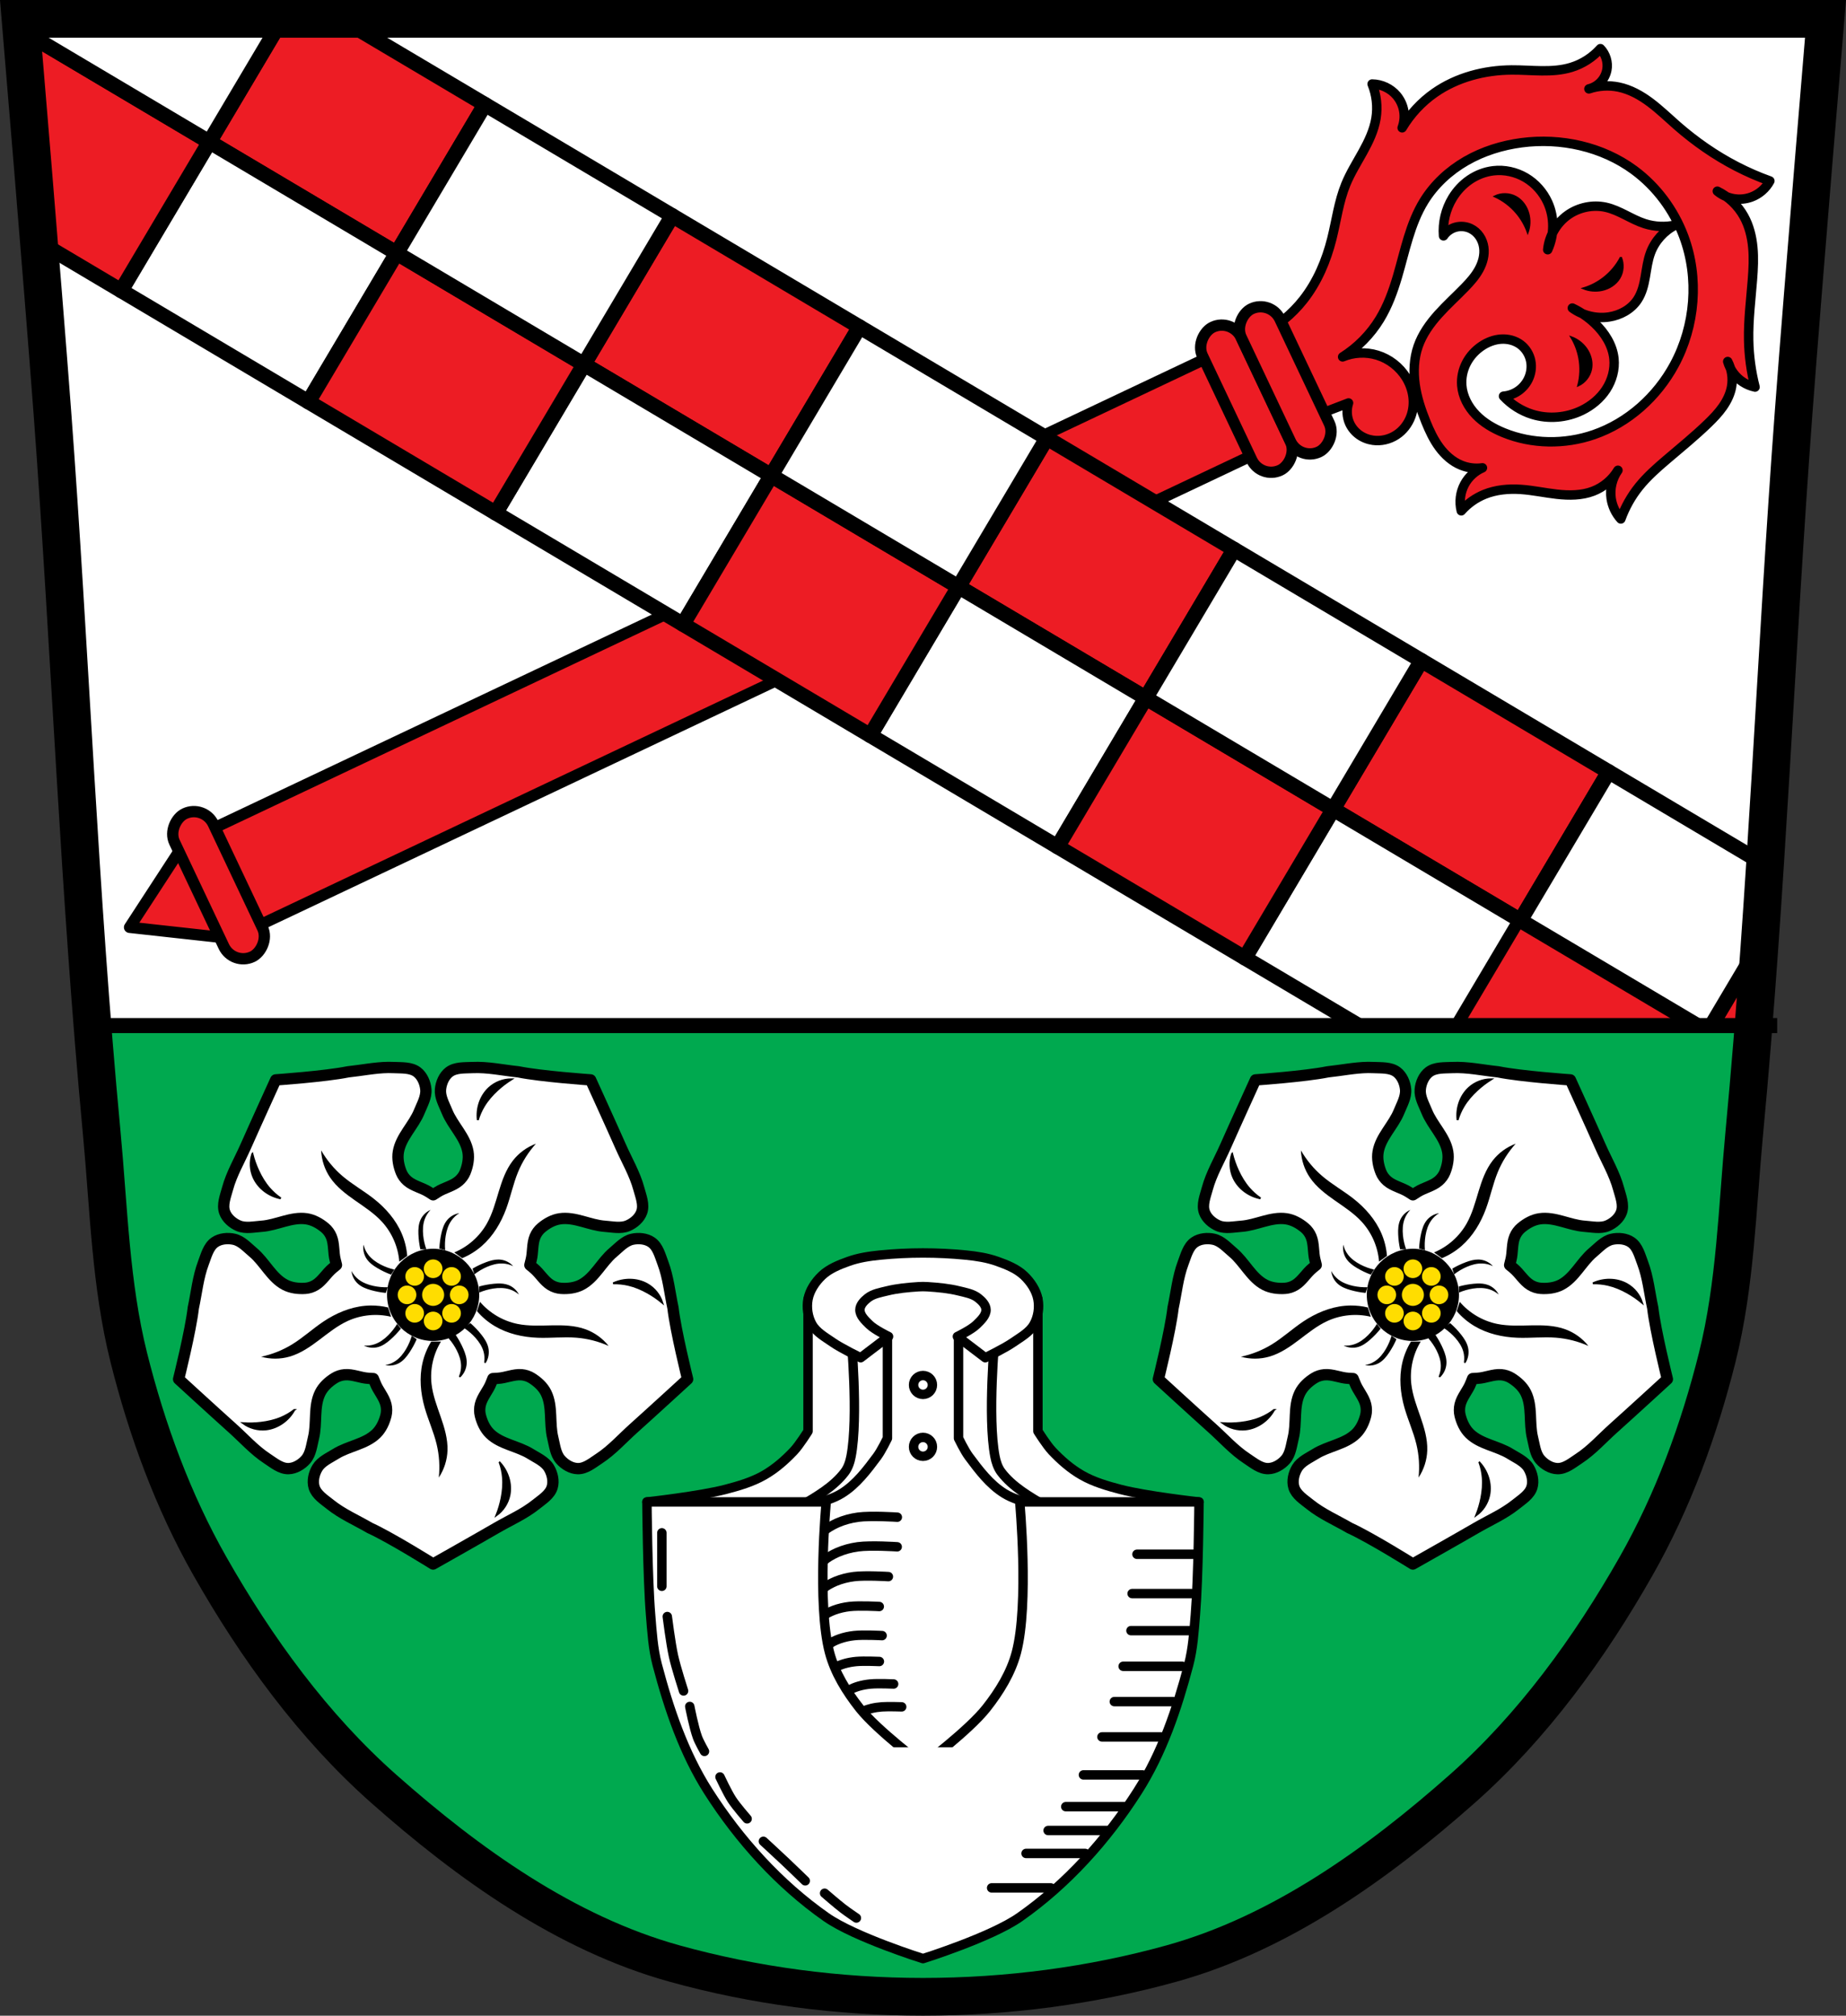 <?xml version="1.0" encoding="UTF-8" standalone="no"?>
<svg
   xmlns:dc="http://purl.org/dc/elements/1.1/"
   xmlns:cc="http://creativecommons.org/ns#"
   xmlns:rdf="http://www.w3.org/1999/02/22-rdf-syntax-ns#"
   xmlns:svg="http://www.w3.org/2000/svg"
   xmlns="http://www.w3.org/2000/svg"
   xmlns:xlink="http://www.w3.org/1999/xlink"
   xmlns:sodipodi="http://sodipodi.sourceforge.net/DTD/sodipodi-0.dtd"
   xmlns:inkscape="http://www.inkscape.org/namespaces/inkscape"
   viewBox="0 0 979.323 1069.255"
   version="1.1"
   id="svg1447"
   sodipodi:docname="Wappen_von_Hollstadt.svg"
   inkscape:version="0.92.5 (2060ec1f9f, 2020-04-08)"
   width="979.323"
   height="1069.255">
  <rect x="0" y="0" width="979.323" height="1069.255" fill="#333333" stroke="none"/>
  <defs
     id="defs1451">
    <inkscape:path-effect
       effect="spiro"
       id="path-effect10198"
       is_visible="true" />
    <inkscape:path-effect
       effect="spiro"
       id="path-effect10182"
       is_visible="true" />
    <inkscape:path-effect
       effect="spiro"
       id="path-effect10178"
       is_visible="true" />
    <inkscape:path-effect
       effect="spiro"
       id="path-effect10174"
       is_visible="true" />
    <inkscape:path-effect
       effect="spiro"
       id="path-effect9911"
       is_visible="true" />
    <inkscape:path-effect
       effect="spiro"
       id="path-effect9836"
       is_visible="true" />
    <inkscape:path-effect
       effect="spiro"
       id="path-effect6054"
       is_visible="true" />
    <inkscape:path-effect
       effect="spiro"
       id="path-effect6054-7"
       is_visible="true" />
    <inkscape:path-effect
       effect="spiro"
       id="path-effect9836-3"
       is_visible="true" />
    <inkscape:path-effect
       effect="spiro"
       id="path-effect9911-4"
       is_visible="true" />
    <inkscape:path-effect
       effect="spiro"
       id="path-effect10198-0"
       is_visible="true" />
    <inkscape:path-effect
       effect="spiro"
       id="path-effect10198-9"
       is_visible="true" />
    <inkscape:path-effect
       effect="spiro"
       id="path-effect10198-9-3"
       is_visible="true" />
    <inkscape:path-effect
       effect="spiro"
       id="path-effect10174-3"
       is_visible="true" />
  </defs>
  <sodipodi:namedview
     pagecolor="#ffffff"
     bordercolor="#666666"
     borderopacity="1"
     objecttolerance="10"
     gridtolerance="10"
     guidetolerance="10"
     inkscape:pageopacity="0"
     inkscape:pageshadow="2"
     inkscape:window-width="1920"
     inkscape:window-height="1046"
     id="namedview1449"
     showgrid="false"
     inkscape:zoom="0.74163825"
     inkscape:cx="489.66137"
     inkscape:cy="534.62729"
     inkscape:window-x="-11"
     inkscape:window-y="-11"
     inkscape:window-maximized="1"
     inkscape:current-layer="svg1447"
     inkscape:snap-global="false"
     inkscape:snap-midpoints="true"
     inkscape:snap-smooth-nodes="true"
     fit-margin-top="0"
     fit-margin-left="0"
     fit-margin-right="0"
     fit-margin-bottom="0"
     showguides="false" />
  <path
     style="fill:#ffffff"
     d="M 829.279 10.826 C 819.3 10.824 809.305 10.832 799.494 10.852 L 799.484 10.867 C 773.314 10.92 748.464 11.064 728.686 11.344 C 649.576 12.466 571.987 11.13 493.637 11.344 C 490.984 11.351 488.331 11.38 485.678 11.387 C 407.328 11.601 329.739 12.509 250.629 11.387 C 171.519 10.265 11.098 11.387 11.098 11.387 C 11.098 11.387 16.094 59.567 17.883 83.707 C 18.958 98.211 19.797 112.729 20.549 127.252 C 23.235 160.333 25.912 193.714 27.77 218.57 C 37.288 345.924 41.942 473.664 53.947 600.805 C 57.713 640.683 58.597 681.263 68.322 720.105 C 77.946 758.543 91.83 796.435 111.381 830.84 C 136.06 874.268 166.204 915.797 203.516 948.84 C 235.235 976.93 270.237 1003.542 308.365 1022.42 C 339.841 1035.517 373.111 1044.618 406.576 1051.076 C 433.91 1056.354 461.926 1058.33 489.766 1058.424 C 517.428 1058.518 545.317 1056.905 572.477 1051.684 C 606.25 1045.19 639.692 1035.595 671.398 1022.199 C 709.355 1003.335 744.21 976.821 775.807 948.84 C 813.118 915.797 843.263 874.268 867.941 830.84 C 887.493 796.435 901.376 758.543 911 720.105 C 920.725 681.263 921.609 640.683 925.375 600.805 C 937.38 473.664 942.035 345.924 951.553 218.57 C 953.409 193.737 956.083 160.394 958.768 127.342 C 959.521 112.769 960.363 98.201 961.441 83.648 C 963.231 59.508 968.225 11.33 968.225 11.33 C 968.225 11.33 899.134 10.842 829.279 10.826 z "
     id="path1135" />
  <path
     style="fill:#ed1c24;fill-opacity:1;stroke:#000000;stroke-width:5;stroke-linecap:round;stroke-linejoin:round;stroke-miterlimit:4;stroke-dasharray:none;stroke-opacity:1"
     d="m 3887.837,240.955 c -0.22,-9.83 -2.639,-19.605 -7.028,-28.404 -5.362,-10.748 -13.556,-19.904 -22.84,-27.526 -7.671,-6.297 -16.177,-11.674 -22.874,-18.998 -4.343,-4.749 -7.821,-10.208 -11.575,-15.435 -3.754,-5.227 -7.88,-10.319 -13.169,-13.986 -5.1,-3.536 -11.191,-5.627 -17.388,-5.968 2.153,-4.465 6.332,-7.903 11.127,-9.155 2.93,-0.765 6.064,-0.737 8.98,0.082 2.916,0.819 5.607,2.425 7.711,4.604 -4.725,-7.033 -7.941,-15.075 -9.37,-23.426 -2.435,-14.226 0.371,-29.06 6.451,-42.15 4.472,-9.628 10.765,-18.71 12.307,-29.213 0.902,-6.143 0.076,-12.53 -2.36,-18.241 3.88,-1.342 8.398,-0.665 11.713,1.757 1.964,1.435 3.504,3.443 4.381,5.711 0.876,2.269 1.087,4.79 0.598,7.173 0.618,-5.282 2.661,-10.39 5.856,-14.641 3.774,-5.021 9.032,-8.751 14.587,-11.682 5.555,-2.93 11.46,-5.13 17.219,-7.636 11.711,-5.096 22.874,-11.492 33.028,-19.24 5.114,-3.902 9.968,-8.143 14.521,-12.686 2.65,3.582 3.926,8.155 3.514,12.591 -0.295,3.176 -1.437,6.269 -3.276,8.875 -1.839,2.606 -4.372,4.718 -7.266,6.059 5.146,-4.119 11.577,-6.608 18.155,-7.028 5.706,-0.364 11.434,0.796 16.811,2.742 5.377,1.946 10.438,4.665 15.4,7.507 9.293,5.322 18.346,11.125 28.111,15.52 7.674,3.454 15.75,6.014 24.012,7.613 -1.422,1.866 -3.189,3.468 -5.185,4.702 -3.917,2.422 -8.72,3.37 -13.263,2.618 4.555,-0.175 9.156,1.184 12.884,3.807 3.212,2.259 5.739,5.391 7.688,8.8 1.949,3.408 3.349,7.101 4.61,10.82 3.132,9.233 5.461,18.715 8.001,28.128 1.776,6.581 3.671,13.173 6.64,19.309 2.88,5.951 6.757,11.419 11.42,16.105 -3.885,1.181 -8.121,1.181 -12.006,0 -5.037,-1.531 -9.434,-5.07 -12.006,-9.663 3.268,4.866 4.842,10.847 4.392,16.691 -0.496,6.445 -3.345,12.485 -6.742,17.984 -3.397,5.5 -7.386,10.63 -10.535,16.276 -3.169,5.683 -5.478,11.952 -5.856,18.448 -0.296,5.092 0.614,10.251 2.635,14.934 -4.758,-0.936 -9.131,-3.709 -12.006,-7.613 -2.592,-3.521 -3.957,-7.929 -3.807,-12.299 -1.145,3.69 -3.292,7.063 -6.149,9.663 -3.744,3.406 -8.599,5.419 -13.567,6.382 -4.969,0.962 -10.076,0.929 -15.13,0.646 -6.871,-0.385 -13.76,-1.236 -20.329,-3.288 -6.569,-2.052 -12.834,-5.353 -17.738,-10.182 -4.772,-4.698 -8.106,-10.673 -10.703,-16.847 -2.597,-6.173 -4.515,-12.608 -6.867,-18.878 -1.427,-3.804 -3.035,-7.586 -5.423,-10.872 -2.388,-3.287 -5.633,-6.074 -9.511,-7.283 -2.019,-0.629 -4.181,-0.818 -6.269,-0.483 -2.088,0.335 -4.097,1.198 -5.737,2.533 -2.095,1.705 -3.551,4.175 -4.03,6.832 -0.478,2.658 0.026,5.481 1.394,7.809 -6.536,-2.474 -12.257,-7.051 -16.105,-12.884 -2.475,-3.751 -4.186,-8.018 -4.88,-12.458 -0.694,-4.44 -0.359,-9.051 1.073,-13.311 1.901,-5.651 5.743,-10.611 10.678,-13.955 4.936,-3.345 10.93,-5.071 16.891,-4.975 8.613,0.139 17.089,4.171 22.632,10.765 -6.219,-3.738 -10.715,-10.227 -12.031,-17.363 -1.291,-7.002 0.503,-14.532 4.875,-20.153 4.593,-5.906 11.586,-9.465 16.691,-14.934 3.738,-4.004 6.393,-9.009 7.614,-14.348 0.155,6.716 2.932,13.337 7.613,18.155 3.032,3.121 6.762,5.453 10.318,7.961 3.556,2.508 7.047,5.301 9.301,9.023 3.141,5.185 3.515,11.768 1.757,17.569 -1.981,6.538 -6.603,12.234 -12.591,15.52 3.775,-3.085 8.043,-5.566 12.591,-7.321 6.706,-2.586 14.3,-3.547 21.083,-1.171 5.432,1.902 10.042,5.88 13.053,10.785 3.011,4.905 4.463,10.692 4.516,16.448 0.084,8.984 -3.287,17.986 -9.37,24.597 -4.117,4.474 -9.425,7.843 -15.227,9.663 0.965,-2.557 1.262,-5.363 0.854,-8.066 -0.408,-2.703 -1.52,-5.296 -3.196,-7.454 -2.104,-2.709 -5.114,-4.721 -8.445,-5.544 -3.33,-0.823 -6.961,-0.435 -10.003,1.151 -3.269,1.704 -5.766,4.726 -7.124,8.154 -1.358,3.427 -1.623,7.234 -1.075,10.88 0.607,4.037 2.206,7.933 4.688,11.175 2.481,3.242 5.847,5.816 9.661,7.273 5.503,2.103 11.744,1.813 17.322,-0.083 5.578,-1.896 10.542,-5.31 14.889,-9.287 12.011,-10.992 19.587,-26.569 21.376,-42.752 2.12,-19.176 -3.807,-38.915 -15.227,-54.465 -13.897,-18.924 -36.048,-31.701 -59.444,-33.675 -14.797,-1.248 -29.969,1.747 -43.045,8.785 -18.476,9.944 -32.224,27.758 -38.653,47.73 -3.184,9.892 -4.673,20.379 -3.84,30.737 0.834,10.358 4.032,20.581 9.697,29.292 7.741,11.905 19.562,20.418 30.161,29.868 6.104,5.443 11.909,11.319 16.398,18.155 5.181,7.89 8.516,16.985 9.663,26.354 0.293,-6.243 2.824,-12.359 7.028,-16.984 4.442,-4.887 10.713,-8.06 17.277,-8.785 3.538,-0.391 7.163,-0.088 10.556,0.989 3.393,1.076 6.549,2.933 9.063,5.454 3.045,3.052 5.117,7.09 5.689,11.363 0.572,4.274 -0.384,8.758 -2.761,12.355 -1.469,2.224 -3.467,4.104 -5.802,5.392 -2.334,1.288 -5.003,1.976 -7.668,1.929 -3.673,-0.065 -7.302,-1.559 -9.956,-4.1 l -2.05,26.647 z"
     id="path10172"
     inkscape:connector-curvature="0"
     inkscape:path-effect="#path-effect10174-3"
     inkscape:original-d="m 3887.8369,240.95514 c 0,0 -2.6315,-19.69751 -7.0278,-28.40402 -5.374,-10.64277 -14.4117,-19.09308 -22.8404,-27.52554 -7.007,-7.01014 -15.844,-12.01129 -22.8742,-18.99817 -9.0892,-9.03317 -14.1761,-22.1742 -24.7445,-29.4212 -5.054,-3.4656 -17.3884,-5.96824 -17.3884,-5.96824 0,0 6.427,-8.1663 11.1273,-9.15541 5.6548,-1.18999 16.691,4.6852 16.691,4.6852 0,0 -8.411,-15.0707 -9.3704,-23.42599 -1.6214,-14.120753 2.587,-28.47151 6.4507,-42.149846 2.8723,-10.168695 10.8845,-18.742768 12.307,-29.213135 0.8255,-6.075324 -2.3595,-18.241457 -2.3595,-18.241457 0,0 8.632,-0.711671 11.713,1.75695 3.5931,2.878913 4.9781,12.884298 4.9781,12.884298 0,0 2.4592,-10.630256 5.8565,-14.641248 8.0171,-9.4654328 21.1455,-12.9761351 31.8061,-19.3179716 10.9502,-6.5140614 22.6791,-11.8083354 33.0283,-19.2401384 5.2208,-3.749019 14.5211,-12.686256 14.5211,-12.686256 0,0 4.2565,8.297688 3.5139,12.591473 -1.0384,6.004155 -10.5417,14.934073 -10.5417,14.934073 0,0 11.6689,-6.828999 18.1552,-7.027799 11.262,-0.345173 21.8604,5.796433 32.2107,10.248873 9.8324,4.2296811 18.2766,11.2949977 28.1112,15.5197223 7.7149,3.3141527 24.0117,7.6134487 24.0117,7.6134487 0,0 -3.1,3.654314 -5.1846,4.702149 -4.0264,2.023941 -13.2634,2.618475 -13.2634,2.618475 0,0 9.3167,1.099837 12.8843,3.806724 6.1489,4.665389 9.1616,12.56703 12.2986,19.619272 3.9618,8.906597 5.0815,18.827634 8.0011,28.128144 2.0386,6.493991 3.5334,13.253495 6.6402,19.309498 3.004,5.855552 11.4202,16.105371 11.4202,16.105371 0,0 -8.2315,1.33028 -12.0059,0 -4.8451,-1.70764 -12.0058,-9.66322 -12.0058,-9.66322 0,0 4.9946,10.96953 4.3924,16.69102 -1.3388,12.71978 -12.4469,22.41746 -17.2767,34.26052 -2.4363,5.97406 -5.4287,12.01042 -5.8565,18.44797 -0.3352,5.04381 2.6354,14.93407 2.6354,14.93407 0,0 -9.127,-3.84934 -12.0058,-7.61345 -2.607,-3.40877 -3.8067,-12.29864 -3.8067,-12.29864 0,0 -3.0466,7.43827 -6.1493,9.66322 -8.0032,5.73919 -18.8609,7.51965 -28.6969,7.0278 -13.4432,-0.67223 -28.0095,-4.52488 -38.0672,-13.46995 -9.9161,-8.81907 -10.3781,-24.57174 -17.5695,-35.72464 -4.2465,-6.5857 -7.5912,-15.41916 -14.9341,-18.15515 -3.8043,-1.41751 -9.1222,-0.80804 -12.0058,2.04977 -3.5222,3.49064 -2.6354,14.64125 -2.6354,14.64125 0,0 -12.6812,-6.92271 -16.1054,-12.8843 -4.3245,-7.52918 -7.2774,-17.80966 -3.8067,-25.768591 4.456,-10.218358 16.4565,-18.052169 27.5695,-18.930364 8.328,-0.658115 22.6322,10.765163 22.6322,10.765163 0,0 -10.7407,-10.440911 -12.0312,-17.36298 -1.2667,-6.794174 1.3266,-14.221539 4.8747,-20.152511 3.8327,-6.406703 12.088,-9.056359 16.691,-14.934073 3.3383,-4.262803 7.6135,-14.348422 7.6135,-14.348422 0,0 3.7622,12.841737 7.6134,18.155147 5.0762,7.003622 15.6367,9.305448 19.6193,16.983847 2.7099,5.224739 3.4455,11.931182 1.757,17.569497 -1.9111,6.381714 -12.5915,15.519722 -12.5915,15.519722 0,0 7.9407,-5.92739 12.5915,-7.320624 6.7426,-2.019879 14.8117,-4.366316 21.0834,-1.1713 9.6257,4.903674 16.4427,16.488823 17.5695,27.232719 0.9151,8.72604 -3.8218,17.80066 -9.3704,24.5973 -3.8016,4.65672 -15.2269,9.66322 -15.2269,9.66322 0,0 1.1984,-11.6683 -2.3426,-15.51972 -4.2783,-4.65337 -12.7984,-7.22783 -18.448,-4.39238 -6.1742,3.09872 -9.0751,12.18123 -8.1991,19.03363 0.9879,7.72745 6.9374,16.04677 14.3484,18.44797 10.6376,3.44661 23.6233,-2.20854 32.2108,-9.3704 12.2361,-10.20469 19.8566,-26.89218 21.3762,-42.75244 1.7979,-18.765366 -3.6095,-39.61931 -15.2269,-54.465444 -14.0343,-17.934706 -36.9507,-30.112959 -59.4435,-33.674869 -14.4639,-2.290472 -30.528,1.184091 -43.0452,8.784749 -17.4994,10.625896 -32.7649,28.12258 -38.6529,47.730466 -5.7822,19.255283 -2.7753,41.871708 5.8565,60.029118 6.0748,12.77869 20.3883,19.63609 30.1609,29.86814 5.6324,5.89721 12.1844,11.17338 16.3982,18.15515 4.8348,8.01073 9.6632,26.35424 9.6632,26.35424 0,0 2.8678,-12.48577 7.0278,-16.98384 4.3866,-4.74313 10.835,-8.29055 17.2767,-8.78475 6.8631,-0.52653 15.2475,1.12548 19.6193,6.44215 5.0597,6.15318 6.572,16.63471 2.9282,23.71882 -2.3374,4.54432 -8.367,7.0468 -13.4699,7.32062 -3.5839,0.19231 -9.9561,-4.09955 -9.9561,-4.09955 l -2.0497,26.64707 z"
     sodipodi:nodetypes="caaaacacaaacacaaacacaaacacaaaacacaaacacaaaaaacaaacaaacaaacaaaacaaaaaaaaaaaaacaaaaaccc"
     transform="rotate(64.674,2328.414,-2333.146)" />
  <path
     style="opacity:1;fill:#ed1c24;fill-opacity:1;fill-rule:evenodd;stroke:#000000;stroke-width:6;stroke-linecap:round;stroke-linejoin:round;stroke-miterlimit:4;stroke-dasharray:none;stroke-dashoffset:0;stroke-opacity:1;paint-order:normal"
     d="m 660.486,180.386 -555.084,262.696 -2.048,-4.327 -34.617,53.153 63.052,6.931 -2.048,-4.327 555.084,-262.696 z"
     id="rect10122"
     inkscape:connector-curvature="0" />
  <rect
     style="opacity:1;fill:#ed1c24;fill-opacity:1;fill-rule:evenodd;stroke:#000000;stroke-width:6;stroke-linecap:round;stroke-linejoin:round;stroke-miterlimit:4;stroke-dasharray:none;stroke-dashoffset:0;stroke-opacity:1;paint-order:normal"
     id="rect10126"
     width="83.941"
     height="22.75"
     x="432.063"
     y="84.69"
     ry="11.375"
     rx="11.375"
     transform="rotate(64.674)" />
  <rect
     style="opacity:1;fill:#ed1c24;fill-opacity:1;fill-rule:evenodd;stroke:#000000;stroke-width:6;stroke-linecap:round;stroke-linejoin:round;stroke-miterlimit:4;stroke-dasharray:none;stroke-dashoffset:0;stroke-opacity:1;paint-order:normal"
     id="rect10126-6"
     width="83.941"
     height="22.75"
     x="432.063"
     y="-518.614"
     ry="11.375"
     rx="11.375"
     transform="rotate(64.674)" />
  <rect
     style="opacity:1;fill:#ed1c24;fill-opacity:1;fill-rule:evenodd;stroke:#000000;stroke-width:6;stroke-linecap:round;stroke-linejoin:round;stroke-miterlimit:4;stroke-dasharray:none;stroke-dashoffset:0;stroke-opacity:1;paint-order:normal"
     id="rect10126-3"
     width="83.941"
     height="22.75"
     x="432.063"
     y="-541.364"
     ry="11.375"
     rx="11.375"
     transform="rotate(64.674)" />
  <path
     style="fill:#000000;fill-opacity:1;stroke:#000000;stroke-width:1px;stroke-linecap:butt;stroke-linejoin:miter;stroke-opacity:1"
     d="m 859.899,136.433 c -2.249,4.355 -5.477,8.202 -9.375,11.174 -3.152,2.403 -6.737,4.234 -10.531,5.379 3.12,1.27 6.626,1.572 9.917,0.856 3.768,-0.82 7.297,-3.055 9.27,-6.369 1.959,-3.29 2.234,-7.525 0.719,-11.041 z m -50.045,-25.831 c -1.257,-2.618 -3.246,-4.881 -5.799,-6.24 -3.38,-1.799 -7.623,-1.872 -11.063,-0.19 4.458,2.038 8.455,5.078 11.61,8.83 2.551,3.034 4.551,6.529 5.877,10.263 1.119,-3.177 1.254,-6.694 0.381,-9.947 -0.25,-0.931 -0.587,-1.843 -1.006,-2.715 z m 33.117,76.784 c -0.409,-0.877 -0.9,-1.716 -1.462,-2.5 -1.962,-2.738 -4.765,-4.862 -7.931,-6.011 2.048,3.393 3.479,7.155 4.208,11.051 0.901,4.818 0.719,9.835 -0.531,14.575 3.481,-1.594 6.114,-4.921 6.865,-8.675 0.568,-2.836 0.079,-5.809 -1.149,-8.441 z"
     id="path10196"
     inkscape:connector-curvature="0" />
  <path
     d="m 147.559,13.883 -36.469,61.41 99.34,59 46.844,-78.875 -70,-41.531 h -39.719 z"
     id="path1231"
     inkscape:connector-curvature="0"
     style="fill:#ed1c24;fill-opacity:1;stroke:#000000;stroke-width:8;stroke-linecap:round;stroke-linejoin:round;stroke-miterlimit:4;stroke-dasharray:none" />
  <path
     d="m 64.257,154.162 46.829,-78.865 99.355,58.995 -46.829,78.865 z"
     id="path1233"
     inkscape:connector-curvature="0"
     style="fill:#ffffff;stroke:#000000;stroke-width:8;stroke-linecap:round;stroke-linejoin:round;stroke-miterlimit:4;stroke-dasharray:none" />
  <path
     d="m 12.214,16.602 8.781,111.87 43.25,25.688 46.844,-78.875 -98.87,-58.688 z"
     id="path1235"
     inkscape:connector-curvature="0"
     style="fill:#ed1c24;fill-opacity:1;stroke:#000000;stroke-width:8;stroke-linecap:round;stroke-linejoin:round;stroke-miterlimit:4;stroke-dasharray:none" />
  <path
     d="m 140.094,10.883 c -62.721,0.052 -119.18,0.426 -125.44,0.469 l -2.938,4.938 99.37,59 38.25,-64.41 c -3.096,0 -6.164,-0.003 -9.25,0 z"
     id="path1237"
     inkscape:connector-curvature="0"
     style="fill:#ffffff;stroke:#000000;stroke-width:8;stroke-linecap:round;stroke-linejoin:round;stroke-miterlimit:4;stroke-dasharray:none" />
  <path
     style="fill:#ed1c24;fill-opacity:1;stroke:#000000;stroke-width:8;stroke-linecap:round;stroke-linejoin:round;stroke-miterlimit:4;stroke-dasharray:none"
     inkscape:connector-curvature="0"
     id="path1239"
     d="m 309.803,193.293 46.829,-78.865 99.363,59 -46.829,78.865 z" />
  <path
     style="fill:#ffffff;stroke:#000000;stroke-width:8;stroke-linecap:round;stroke-linejoin:round;stroke-miterlimit:4;stroke-dasharray:none"
     inkscape:connector-curvature="0"
     id="path1241"
     d="m 262.974,272.157 46.829,-78.865 99.363,59 -46.829,78.865 z" />
  <path
     style="fill:#ed1c24;fill-opacity:1;stroke:#000000;stroke-width:8;stroke-linecap:round;stroke-linejoin:round;stroke-miterlimit:4;stroke-dasharray:none"
     inkscape:connector-curvature="0"
     id="path1245"
     d="m 210.44,134.293 -46.829,78.865 99.355,58.995 46.829,-78.865 z" />
  <path
     style="fill:#ffffff;stroke:#000000;stroke-width:8;stroke-linecap:round;stroke-linejoin:round;stroke-miterlimit:4;stroke-dasharray:none"
     inkscape:connector-curvature="0"
     id="path1247"
     d="m 257.269,55.427 -46.829,78.865 99.355,58.995 46.829,-78.865 z" />
  <path
     style="fill:#ed1c24;fill-opacity:1;stroke:#000000;stroke-width:8;stroke-linecap:round;stroke-linejoin:round;stroke-miterlimit:4;stroke-dasharray:none"
     inkscape:connector-curvature="0"
     id="path1251"
     d="m 508.52,311.288 46.829,-78.865 99.363,59 -46.829,78.865 z" />
  <path
     style="fill:#ffffff;stroke:#000000;stroke-width:8;stroke-linecap:round;stroke-linejoin:round;stroke-miterlimit:4;stroke-dasharray:none"
     inkscape:connector-curvature="0"
     id="path1253"
     d="m 461.692,390.153 46.829,-78.865 99.363,59 -46.829,78.865 z" />
  <path
     style="fill:#ed1c24;fill-opacity:1;stroke:#000000;stroke-width:8;stroke-linecap:round;stroke-linejoin:round;stroke-miterlimit:4;stroke-dasharray:none"
     inkscape:connector-curvature="0"
     id="path1257"
     d="m 409.157,252.288 -46.829,78.865 99.355,58.995 46.829,-78.865 z" />
  <path
     style="fill:#ffffff;stroke:#000000;stroke-width:8;stroke-linecap:round;stroke-linejoin:round;stroke-miterlimit:4;stroke-dasharray:none"
     inkscape:connector-curvature="0"
     id="path1259"
     d="m 455.986,173.423 -46.829,78.865 99.355,58.995 46.829,-78.865 z" />
  <path
     style="fill:#ed1c24;fill-opacity:1;stroke:#000000;stroke-width:8;stroke-linecap:round;stroke-linejoin:round;stroke-miterlimit:4;stroke-dasharray:none"
     inkscape:connector-curvature="0"
     id="path1263"
     d="m 707.238,429.284 46.829,-78.865 99.355,58.995 -46.829,78.865 z" />
  <path
     style="fill:#ffffff;stroke:#000000;stroke-width:8;stroke-linecap:round;stroke-linejoin:round;stroke-miterlimit:4;stroke-dasharray:none"
     inkscape:connector-curvature="0"
     id="path1265"
     d="m 660.409,508.148 46.829,-78.865 99.355,58.995 -46.829,78.865 z" />
  <path
     style="fill:#ed1c24;fill-opacity:1;stroke:#000000;stroke-width:8;stroke-linecap:round;stroke-linejoin:round;stroke-miterlimit:4;stroke-dasharray:none"
     inkscape:connector-curvature="0"
     id="path1269"
     d="m 607.875,370.284 -46.829,78.865 99.355,58.995 46.829,-78.865 z" />
  <path
     style="fill:#ffffff;stroke:#000000;stroke-width:8;stroke-linecap:round;stroke-linejoin:round;stroke-miterlimit:4;stroke-dasharray:none"
     inkscape:connector-curvature="0"
     id="path1271"
     d="m 654.704,291.418 -46.829,78.865 99.355,58.995 46.829,-78.865 z" />
  <path
     style="fill:#ed1c24;fill-opacity:1;stroke:#000000;stroke-width:8;stroke-linecap:round;stroke-linejoin:round;stroke-miterlimit:4;stroke-dasharray:none"
     inkscape:connector-curvature="0"
     id="path1275"
     d="m 938.774,492.008 -32.813,55.25 26.875,15.938 4.125,-35.719 z" />
  <path
     style="fill:#ed1c24;fill-opacity:1;stroke:#000000;stroke-width:5;stroke-linecap:round;stroke-linejoin:round"
     inkscape:connector-curvature="0"
     id="path1277"
     d="m 806.592,488.279 -46.829,78.865 99.355,58.995 46.829,-78.865 z" />
  <path
     d="m 853.434,409.418 -46.844,78.875 99.37,58.969 30.813,-51.875 1.688,-35.469 -85.03,-50.5 z"
     id="path1281"
     inkscape:connector-curvature="0"
     style="fill:#ffffff;fill-opacity:1;stroke:#000000;stroke-width:8;stroke-linecap:round;stroke-linejoin:round;stroke-miterlimit:4;stroke-dasharray:none;stroke-opacity:1" />
  <path
     style="fill:#00a94f;fill-opacity:1"
     d="M 49.053 544.043 C 50.553 562.975 52.162 581.896 53.947 600.805 C 57.713 640.683 58.597 681.263 68.322 720.105 C 77.946 758.543 91.83 796.435 111.381 830.84 C 136.06 874.268 166.204 915.797 203.516 948.84 C 235.295 976.983 270.37 1003.643 308.582 1022.527 C 339.993 1035.578 373.173 1044.654 406.564 1051.098 C 433.898 1056.376 461.943 1058.346 489.783 1058.441 C 517.445 1058.535 545.303 1056.912 572.473 1051.691 C 606.212 1045.204 639.633 1035.619 671.312 1022.244 C 709.303 1003.377 744.186 976.843 775.807 948.84 C 813.118 915.797 843.263 874.268 867.941 830.84 C 887.493 796.435 901.376 758.543 911 720.105 C 920.725 681.263 921.609 640.683 925.375 600.805 C 927.16 581.896 928.769 562.975 930.27 544.043 L 49.053 544.043 z "
     id="path1285" />
  <path
     style="fill:#ffffff;stroke:#000000"
     inkscape:connector-curvature="0"
     id="path1287"
     d="m 451.884,681.408 -10.615,47.768 -9.436,41.28 c 0,0 -18.871,43.05 -18.871,46.588 0,3.538 0,57.793 0,60.742 0,2.949 14.15,58.38 15.923,62.51 1.769,4.128 103.2,2.949 103.2,2.949 l 39.512,-61.921 22.999,-35.973 5.308,-33.614 c 0,0 -13.564,-9.436 -17.1,-10.615 -3.538,-1.179 -33.02,-12.384 -33.02,-12.384 l -12.384,-17.1 -3.538,-51.31 4.718,-27.717 -23.589,-15.923 -38.922,-4.718 z" />
  <path
     style="fill:#ffffff;stroke:#000000;stroke-width:5;stroke-linejoin:round"
     inkscape:connector-curvature="0"
     id="path1289"
     d="m 550.624,689.158 v 70.06 c 0,0 4.571,7.307 7.506,10.425 4.673,4.963 9.924,9.551 15.846,12.927 6.303,3.594 13.412,5.673 20.433,7.506 13.62,3.556 41.7,6.672 41.7,6.672 l -25.02,27.522 c 0,0 -31.504,-16.1 -47.955,-22.518 -9.911,-3.868 -21.406,-3.974 -30.441,-9.591 -7.681,-4.775 -13.37,-12.339 -18.765,-19.599 -2.19,-2.948 -5.421,-9.591 -5.421,-9.591 v -53.38 l 20.85,-6.672 z" />
  <path
     d="m 428.674,689.158 v 70.06 c 0,0 -4.571,7.307 -7.506,10.425 -4.673,4.963 -9.924,9.551 -15.846,12.927 -6.303,3.594 -13.412,5.673 -20.433,7.506 -13.62,3.556 -41.7,6.672 -41.7,6.672 l 25.02,27.522 c 0,0 31.504,-16.1 47.955,-22.518 9.911,-3.868 21.406,-3.974 30.441,-9.591 7.681,-4.775 13.37,-12.339 18.765,-19.599 2.19,-2.948 5.421,-9.591 5.421,-9.591 v -53.38 l -20.85,-6.672 z"
     id="path1311"
     inkscape:connector-curvature="0"
     style="fill:#ffffff;stroke:#000000;stroke-width:5;stroke-linejoin:round" />
  <path
     style="fill:none;stroke:#000000;stroke-width:5;stroke-linecap:round"
     inkscape:connector-curvature="0"
     id="path1313"
     d="m 527.824,708.758 c 0,0 -4.02,42.918 0,63.801 0.566,2.94 1.528,5.953 3.336,8.34 5.926,7.823 14.912,12.922 23.352,17.931 6.797,4.03 21.684,9.591 21.684,9.591" />
  <path
     style="fill:none;stroke:#000000;stroke-width:5;stroke-linecap:round"
     inkscape:connector-curvature="0"
     id="path1315"
     d="m 451.484,708.758 c 0,0 4.02,42.918 0,63.801 -0.566,2.94 -1.528,5.953 -3.336,8.34 -5.926,7.823 -14.912,12.922 -23.352,17.931 -6.797,4.03 -21.684,9.591 -21.684,9.591" />
  <path
     style="fill:#ffffff;stroke:#000000;stroke-width:5;stroke-linejoin:round"
     d="m 466.824,665.788 c -5.645,0.56 -11.349,1.425 -16.688,3.344 -5.04,1.811 -10.296,3.882 -14.156,7.594 -3.467,3.333 -6.409,7.714 -7.313,12.438 -0.846,4.421 -0.114,9.405 2.063,13.344 2.361,4.272 7.06,6.805 11.06,9.594 4.622,3.217 14.813,8.125 14.813,8.125 l 14.781,-11.25 c 0,0 -7.344,-3.53 -10.188,-6.344 -2.204,-2.181 -5.03,-4.743 -5,-7.844 0.024,-2.502 2.192,-4.701 4.156,-6.25 2.849,-2.247 6.696,-2.881 10.219,-3.75 5.448,-1.344 11.09,-1.848 16.688,-2.219 1.59,-0.105 3.191,-0.105 4.781,0 5.599,0.371 11.24,0.872 16.688,2.219 3.513,0.869 7.344,1.513 10.188,3.75 1.971,1.551 4.159,3.742 4.188,6.25 0.035,3.1 -2.796,5.663 -5,7.844 -2.844,2.814 -10.188,6.344 -10.188,6.344 l 14.781,11.25 c 0,0 10.166,-4.914 14.781,-8.125 4.01,-2.792 8.726,-5.316 11.09,-9.594 2.18,-3.938 2.908,-8.923 2.063,-13.344 -0.904,-4.724 -3.844,-9.106 -7.313,-12.438 -3.868,-3.716 -9.139,-5.781 -14.188,-7.594 -5.33,-1.914 -11.02,-2.784 -16.656,-3.344 -15.14,-1.505 -30.512,-1.502 -45.656,0 z"
     id="path1319"
     inkscape:connector-curvature="0" />
  <path
     style="fill:#ffffff;stroke:#000000;stroke-width:5;stroke-linejoin:round"
     d="m 343.204,796.728 c 0,0 0.292,39.963 1.938,59.844 0.736,8.894 1.254,17.903 3.531,26.531 6.167,23.365 14.12,46.854 27.12,67.22 16.397,25.666 37.579,49.18 62.53,66.66 15.25,10.683 51.34,22 51.34,22 0,0 36.07,-11.319 51.31,-22 24.942,-17.481 46.1,-40.99 62.5,-66.66 13.01,-20.364 20.958,-43.854 27.12,-67.22 2.277,-8.629 2.826,-17.637 3.563,-26.531 1.646,-19.881 1.938,-59.844 1.938,-59.844 h -95.12 c 0,0 5.02,54.13 -1.781,79.875 -2.855,10.801 -8.99,20.727 -15.906,29.5 -9.313,11.812 -33.625,30.09 -33.625,30.09 0,0 -24.331,-18.282 -33.656,-30.09 -6.925,-8.772 -13.08,-18.695 -15.938,-29.5 -6.811,-25.746 -1.75,-79.875 -1.75,-79.875 z"
     id="path1321"
     inkscape:connector-curvature="0" />
  <path
     style="fill:#ffffff;stroke:#000000;stroke-width:5;stroke-linecap:round"
     d="m 634.554,824.488 h -31.375"
     id="path1325"
     inkscape:connector-curvature="0" />
  <path
     style="fill:#ffffff;stroke:#000000;stroke-width:5;stroke-linecap:round"
     d="m 631.974,845.348 h -31.375"
     id="path1327"
     inkscape:connector-curvature="0" />
  <path
     style="fill:#ffffff;stroke:#000000;stroke-width:5;stroke-linecap:round"
     d="m 631.364,864.998 h -31.375"
     id="path1329"
     inkscape:connector-curvature="0" />
  <path
     style="fill:#ffffff;stroke:#000000;stroke-width:5;stroke-linecap:round"
     d="m 627.214,883.918 h -31.375"
     id="path1331"
     inkscape:connector-curvature="0" />
  <path
     style="fill:#ffffff;stroke:#000000;stroke-width:5;stroke-linecap:round"
     d="m 622.534,902.648 h -31.375"
     id="path1333"
     inkscape:connector-curvature="0" />
  <path
     style="fill:#ffffff;stroke:#000000;stroke-width:5;stroke-linecap:round"
     d="m 615.974,921.378 h -31.375"
     id="path1335"
     inkscape:connector-curvature="0" />
  <path
     style="fill:#ffffff;stroke:#000000;stroke-width:5;stroke-linecap:round"
     d="m 606.144,941.518 h -31.375"
     id="path1337"
     inkscape:connector-curvature="0" />
  <path
     style="fill:#ffffff;stroke:#000000;stroke-width:5;stroke-linecap:round"
     d="m 596.774,958.378 h -31.375"
     id="path1339"
     inkscape:connector-curvature="0" />
  <path
     style="fill:#ffffff;stroke:#000000;stroke-width:5;stroke-linecap:round"
     d="m 587.414,971.018 h -31.375"
     id="path1341"
     inkscape:connector-curvature="0" />
  <path
     style="fill:#ffffff;stroke:#000000;stroke-width:5;stroke-linecap:round"
     d="m 575.704,983.188 h -31.375"
     id="path1343"
     inkscape:connector-curvature="0" />
  <path
     style="fill:#ffffff;stroke:#000000;stroke-width:5;stroke-linecap:round"
     d="m 557.444,1001.458 h -31.375"
     id="path1345"
     inkscape:connector-curvature="0" />
  <path
     style="fill:#ffffff;stroke:#000000;stroke-width:5;stroke-linecap:round"
     d="m 437.414,812.078 c 0.468,-0.937 4.35,-3.146 6.79,-4.214 3.486,-1.526 7.233,-2.532 11,-3.044 6.883,-0.934 20.838,0 20.838,0"
     id="path1347"
     inkscape:connector-curvature="0" />
  <path
     style="fill:#ffffff;stroke:#000000;stroke-width:5;stroke-linecap:round"
     d="m 437.344,827.788 c 0.468,-0.937 4.35,-3.146 6.79,-4.214 3.486,-1.526 7.233,-2.532 11,-3.044 6.883,-0.934 20.838,0 20.838,0"
     id="path1349"
     inkscape:connector-curvature="0" />
  <path
     style="fill:#ffffff;stroke:#000000;stroke-width:5;stroke-linecap:round"
     d="m 437.344,842.308 c 0.412,-0.771 3.823,-2.588 5.967,-3.467 3.064,-1.256 6.356,-2.083 9.671,-2.504 6.05,-0.769 18.312,0 18.312,0"
     id="path1351"
     inkscape:connector-curvature="0" />
  <path
     style="fill:#ffffff;stroke:#000000;stroke-width:5;stroke-linecap:round"
     d="m 437.344,856.848 c 0.353,-0.599 3.278,-2.01 5.117,-2.696 2.627,-0.976 5.451,-1.62 8.293,-1.947 5.187,-0.598 15.704,0 15.704,0"
     id="path1353"
     inkscape:connector-curvature="0" />
  <path
     style="fill:#ffffff;stroke:#000000;stroke-width:5;stroke-linecap:round"
     d="m 440.464,871.828 c 0.333,-0.542 3.096,-1.82 4.834,-2.439 2.482,-0.883 5.149,-1.465 7.834,-1.761 4.9,-0.541 14.834,0 14.834,0"
     id="path1355"
     inkscape:connector-curvature="0" />
  <path
     style="fill:#ffffff;stroke:#000000;stroke-width:5;stroke-linecap:round"
     d="m 443.854,884.238 c 0.275,-0.37 2.552,-1.245 3.983,-1.667 2.045,-0.604 4.243,-1 6.456,-1.204 4.04,-0.37 12.225,0 12.225,0"
     id="path1357"
     inkscape:connector-curvature="0" />
  <path
     style="fill:#ffffff;stroke:#000000;stroke-width:5;stroke-linecap:round"
     d="m 451.414,896.178 c 0.275,-0.37 2.552,-1.245 3.983,-1.667 2.045,-0.604 4.243,-1 6.456,-1.204 4.04,-0.37 12.225,0 12.225,0"
     id="path1359"
     inkscape:connector-curvature="0" />
  <path
     style="fill:#ffffff;stroke:#000000;stroke-width:5;stroke-linecap:round"
     d="m 458.914,907.418 c 0.236,-0.256 2.189,-0.861 3.417,-1.153 1.754,-0.418 3.64,-0.693 5.538,-0.833 3.464,-0.256 10.486,0 10.486,0"
     id="path1361"
     inkscape:connector-curvature="0" />
  <path
     style="fill:#ffffff"
     inkscape:connector-curvature="0"
     id="path1369"
     d="m 453.964,926.898 h 68.61 v 22.09 h -68.61 z" />
  <path
     d="m 494.656,734.673 c 0,2.761 -2.239,5 -5,5 -2.761,0 -5,-2.239 -5,-5 0,-2.761 2.239,-5 5,-5 2.761,0 5,2.239 5,5 z"
     id="1"
     inkscape:connector-curvature="0"
     style="fill:#ffffff;stroke:#000000;stroke-width:4.998;stroke-linecap:round" />
  <use
     transform="translate(-1.5486593e-8,32.831)"
     xlink:href="#1"
     id="use1372"
     x="0"
     y="0"
     width="100%"
     height="100%" />
  <path
     style="fill:none;stroke:#000000;stroke-width:5;stroke-linecap:round"
     inkscape:connector-curvature="0"
     id="path1376"
     d="m 351.124,813.111 v 28.368" />
  <path
     style="fill:none;stroke:#000000;stroke-width:5;stroke-linecap:round"
     inkscape:connector-curvature="0"
     id="path1378"
     d="m 354.004,857.521 c 0,0 1.756,14.06 3.289,20.968 1.391,6.267 5.345,18.501 5.345,18.501" />
  <path
     style="fill:none;stroke:#000000;stroke-width:5;stroke-linecap:round"
     inkscape:connector-curvature="0"
     id="path1380"
     d="m 365.924,905.211 c 0,0 2.151,11.146 4.111,16.445 0.957,2.587 3.7,7.4 3.7,7.4" />
  <path
     style="fill:none;stroke:#000000;stroke-width:5;stroke-linecap:round"
     inkscape:connector-curvature="0"
     id="path1382"
     d="m 381.964,942.621 c 0,0 3.846,8.254 6.323,12.06 2.358,3.62 8.07,10.145 8.07,10.145" />
  <path
     style="fill:none;stroke:#000000;stroke-width:5;stroke-linecap:round"
     inkscape:connector-curvature="0"
     id="path1384"
     d="m 404.984,976.751 c 0,0 7.981,7.351 11.923,11.08 3.455,3.267 10.278,9.889 10.278,9.889" />
  <path
     style="fill:none;stroke:#000000;stroke-width:5;stroke-linecap:round"
     inkscape:connector-curvature="0"
     id="path1386"
     d="m 437.464,1004.291 c 0,0 6.471,5.616 9.867,8.223 2.262,1.736 6.989,4.934 6.989,4.934" />
  <path
     style="fill:none;stroke:#000000;stroke-width:8;stroke-miterlimit:4;stroke-dasharray:none"
     inkscape:connector-curvature="0"
     id="path1295"
     d="M 942.814,544.038 H 53.614" />
  <path
     d="m 725.728,566.244 c -7.126,0.101 -14.204,1.596 -21.309,2.323 -12.034,2.448 -38.37,4.28 -38.37,4.28 0,0 -10.901,23.907 -15.898,35.219 -3.291,7.469 -7.525,14.593 -9.661,22.471 -1.088,4.013 -2.926,8.485 -1.559,12.413 1.138,3.268 4.212,5.929 7.398,7.277 3.737,1.581 8.151,0.562 12.199,0.275 8.036,-0.569 15.845,-5.137 23.816,-3.975 3.609,0.526 7.02,2.455 9.812,4.8 1.452,1.219 2.63,2.837 3.363,4.586 1.64,3.909 1.028,8.465 2.109,12.565 0.222,0.84 0.422,1.712 0.642,2.568 -0.68,0.568 -1.344,1.131 -2.018,1.682 -3.281,2.684 -5.488,6.754 -9.111,8.957 -1.62,0.988 -3.49,1.607 -5.381,1.742 -3.638,0.259 -7.561,-0.203 -10.791,-1.896 -7.137,-3.737 -10.761,-12.035 -16.938,-17.212 -3.109,-2.607 -6.074,-5.996 -10.028,-6.907 -3.371,-0.779 -7.433,-0.419 -10.272,1.559 -3.411,2.377 -4.548,7.026 -6.022,10.914 -2.894,7.632 -3.662,15.929 -5.381,23.908 -1.392,12.201 -7.796,37.817 -7.796,37.817 0,0 19.341,17.737 28.557,25.987 6.086,5.438 11.573,11.675 18.404,16.142 3.481,2.276 7.154,5.405 11.312,5.32 3.459,-0.071 6.966,-2.187 9.232,-4.8 2.659,-3.065 3.057,-7.557 4.036,-11.495 1.943,-7.818 -0.026,-16.69 3.546,-23.908 1.616,-3.269 4.519,-5.899 7.612,-7.826 1.608,-1.004 3.522,-1.616 5.411,-1.774 4.225,-0.351 8.363,1.656 12.596,1.896 0.851,0.048 1.734,0.098 2.598,0.153 0.331,0.825 0.693,1.633 1.009,2.446 1.537,3.952 4.713,7.277 5.687,11.403 0.435,1.845 0.457,3.847 0,5.687 -0.88,3.539 -2.527,7.112 -5.136,9.661 -5.762,5.629 -14.782,6.525 -21.611,10.791 -3.442,2.149 -7.569,3.923 -9.661,7.399 -1.783,2.964 -2.715,6.93 -1.712,10.242 1.205,3.98 5.289,6.506 8.53,9.111 6.362,5.114 14.009,8.4 21.064,12.504 11.171,5.1 33.537,19.107 33.537,19.107 0,0 22.874,-12.899 33.566,-19.107 7.056,-4.104 14.672,-7.391 21.034,-12.504 3.241,-2.605 7.355,-5.13 8.56,-9.111 1.003,-3.312 0.071,-7.277 -1.712,-10.242 -2.092,-3.477 -6.249,-5.249 -9.691,-7.399 -6.833,-4.267 -15.853,-5.163 -21.611,-10.791 -2.609,-2.548 -4.226,-6.121 -5.106,-9.661 -0.457,-1.84 -0.435,-3.841 0,-5.687 0.974,-4.126 4.149,-7.452 5.687,-11.403 0.315,-0.811 0.653,-1.624 0.978,-2.446 0.873,-0.055 1.739,-0.105 2.598,-0.153 4.233,-0.239 8.401,-2.246 12.626,-1.896 1.889,0.157 3.772,0.769 5.381,1.774 3.093,1.931 5.996,4.557 7.612,7.826 3.57,7.221 1.634,16.09 3.577,23.908 0.978,3.943 1.376,8.43 4.036,11.495 2.268,2.614 5.743,4.728 9.202,4.8 4.158,0.086 7.827,-3.044 11.312,-5.32 6.832,-4.467 12.319,-10.704 18.405,-16.142 9.214,-8.248 28.557,-25.987 28.557,-25.987 0,0 -6.373,-25.612 -7.766,-37.817 -1.719,-7.979 -2.487,-16.276 -5.381,-23.908 -1.474,-3.888 -2.611,-8.537 -6.022,-10.914 -2.839,-1.976 -6.897,-2.338 -10.272,-1.559 -3.952,0.913 -6.917,4.302 -10.028,6.907 -6.172,5.176 -9.803,13.475 -16.938,17.212 -3.231,1.691 -7.154,2.155 -10.791,1.896 -1.891,-0.135 -3.791,-0.757 -5.411,-1.742 -3.623,-2.203 -5.798,-6.273 -9.08,-8.957 -0.661,-0.541 -1.32,-1.093 -1.987,-1.651 0.223,-0.865 0.418,-1.75 0.642,-2.598 1.082,-4.099 0.47,-8.655 2.109,-12.565 0.734,-1.748 1.911,-3.366 3.363,-4.586 2.793,-2.345 6.204,-4.273 9.812,-4.8 7.971,-1.162 15.78,3.405 23.816,3.975 4.047,0.287 8.461,1.306 12.199,-0.275 3.186,-1.348 6.261,-4.008 7.399,-7.277 1.367,-3.923 -0.471,-8.399 -1.559,-12.413 -2.136,-7.875 -6.37,-15.001 -9.661,-22.471 -4.996,-11.312 -15.898,-35.219 -15.898,-35.219 0,0 -26.334,-1.832 -38.37,-4.28 -8.119,-0.832 -16.244,-2.655 -24.397,-2.263 -4.154,0.2 -8.913,-0.156 -12.229,2.354 -2.759,2.088 -4.345,5.816 -4.647,9.264 -0.354,4.042 1.936,7.915 3.454,11.679 3.015,7.47 9.781,13.489 11.128,21.431 0.61,3.595 -0.158,7.473 -1.529,10.849 -0.713,1.757 -1.925,3.35 -3.363,4.586 -3.215,2.764 -7.714,3.579 -11.281,5.87 -0.746,0.479 -1.528,0.988 -2.293,1.467 -0.77,-0.484 -1.541,-0.988 -2.293,-1.467 -3.568,-2.291 -8.097,-3.106 -11.312,-5.87 -1.438,-1.236 -2.619,-2.829 -3.332,-4.586 -1.372,-3.379 -2.139,-7.257 -1.529,-10.849 1.347,-7.942 8.113,-13.961 11.128,-21.431 1.518,-3.763 3.809,-7.637 3.454,-11.679 -0.302,-3.447 -1.888,-7.175 -4.647,-9.264 -3.316,-2.509 -8.106,-2.154 -12.259,-2.354 -1.019,-0.049 -2.039,-0.075 -3.057,-0.062 z"
     id="path1417"
     inkscape:connector-curvature="0"
     style="fill:#ffffff;stroke:#000000;stroke-width:6;stroke-linecap:round;stroke-linejoin:round;stroke-miterlimit:4;stroke-dasharray:none;stroke-opacity:1" />
  <path
     style="fill:#000000;stroke:none;stroke-width:1px;stroke-linecap:butt;stroke-linejoin:miter;stroke-opacity:1"
     d="m 804.082,606.706 c -4.795,1.778 -9.076,4.916 -12.213,8.955 -3.718,4.787 -5.75,10.643 -7.512,16.443 -1.761,5.8 -3.34,11.73 -6.328,17.004 -3.858,6.809 -10.04,12.274 -17.271,15.266 l 4.199,3.053 c 3.788,-1.572 7.32,-3.766 10.406,-6.467 6.004,-5.254 10.223,-12.326 12.971,-19.816 2.347,-6.398 3.681,-13.146 6.281,-19.445 2.266,-5.49 5.484,-10.586 9.467,-14.992 z m -113.934,3.537 c 0.209,5.11 1.872,10.152 4.744,14.383 3.404,5.015 8.345,8.759 13.316,12.227 4.972,3.467 10.124,6.802 14.217,11.273 5.284,5.773 8.571,13.34 9.182,21.143 l 4.199,-3.051 c -0.325,-4.089 -1.319,-8.124 -2.934,-11.895 -3.141,-7.334 -8.565,-13.533 -14.84,-18.461 -5.359,-4.209 -11.366,-7.563 -16.553,-11.982 -4.521,-3.852 -8.372,-8.487 -11.332,-13.637 z m 58.043,31.559 c -2.388,1.037 -4.357,3.002 -5.398,5.389 -1.018,2.332 -1.149,4.953 -1.051,7.496 0.104,2.692 0.449,5.375 1.027,8.006 l 3.189,0.014 c -0.868,-2.405 -1.436,-4.92 -1.688,-7.465 -0.285,-2.885 -0.153,-5.86 0.854,-8.578 0.67,-1.81 1.721,-3.477 3.066,-4.861 z m 15.275,1.74 c -2.575,0.389 -4.984,1.785 -6.604,3.824 -1.583,1.993 -2.382,4.49 -2.939,6.973 -0.59,2.629 -0.946,5.31 -1.062,8.002 l 3.08,0.832 c -0.222,-2.548 -0.125,-5.122 0.285,-7.646 0.465,-2.861 1.357,-5.704 3.027,-8.072 1.113,-1.577 2.557,-2.92 4.213,-3.912 z m -50.836,16.711 c -0.426,2.569 0.159,5.293 1.598,7.463 1.406,2.121 3.534,3.654 5.723,4.951 2.317,1.374 4.757,2.54 7.281,3.482 l 1.744,-2.672 c -2.492,-0.576 -4.912,-1.465 -7.186,-2.635 -2.577,-1.326 -5.004,-3.052 -6.74,-5.373 -1.156,-1.546 -1.988,-3.335 -2.42,-5.217 z m 71.631,7.887 c -2.214,-0.023 -4.414,0.6 -6.504,1.369 -2.528,0.931 -4.973,2.088 -7.297,3.451 l 0.973,3.037 c 2.019,-1.569 4.236,-2.886 6.578,-3.912 2.655,-1.163 5.526,-1.957 8.422,-1.84 1.929,0.078 3.838,0.562 5.57,1.414 -1.724,-1.951 -4.201,-3.216 -6.793,-3.469 -0.317,-0.031 -0.633,-0.048 -0.949,-0.051 z m -78.006,6.104 c 0.248,2.592 1.509,5.073 3.457,6.801 1.904,1.689 4.356,2.622 6.805,3.314 2.592,0.733 5.25,1.235 7.932,1.498 l 0.998,-3.029 c -2.556,0.083 -5.123,-0.156 -7.621,-0.703 -2.832,-0.62 -5.62,-1.664 -7.895,-3.461 -1.515,-1.197 -2.775,-2.713 -3.676,-4.42 z m 77.508,6.617 c -0.639,0.021 -1.277,0.066 -1.91,0.125 -2.682,0.251 -5.344,0.742 -7.939,1.463 l 0.16,3.186 c 2.354,-0.998 4.834,-1.7 7.361,-2.09 2.865,-0.442 5.842,-0.472 8.611,0.385 1.844,0.571 3.568,1.529 5.023,2.797 -1.166,-2.328 -3.238,-4.188 -5.678,-5.098 -1.788,-0.667 -3.711,-0.829 -5.629,-0.768 z m -9.344,9.727 -1.604,4.938 c 2.666,3.117 5.843,5.796 9.365,7.896 6.852,4.087 14.881,5.914 22.854,6.213 6.81,0.255 13.641,-0.562 20.436,-0.035 5.922,0.459 11.762,1.945 17.184,4.371 -3.172,-4.011 -7.48,-7.113 -12.291,-8.848 -5.702,-2.056 -11.901,-2.18 -17.961,-2.062 -6.06,0.117 -12.188,0.446 -18.127,-0.766 -7.668,-1.564 -14.775,-5.754 -19.855,-11.707 z m -57.918,1.943 c -1.025,0.009 -2.051,0.06 -3.072,0.152 -7.945,0.721 -15.515,3.964 -22.141,8.408 -5.659,3.796 -10.706,8.471 -16.512,12.039 -5.061,3.11 -10.661,5.34 -16.473,6.564 4.924,1.38 10.233,1.358 15.145,-0.066 5.822,-1.688 10.91,-5.232 15.744,-8.889 4.834,-3.657 9.596,-7.526 15.113,-10.037 7.123,-3.242 15.338,-4.028 22.947,-2.197 l -1.605,-4.938 c -2.992,-0.716 -6.07,-1.064 -9.146,-1.037 z m 13.941,9.777 c -1.318,2.192 -2.911,4.216 -4.727,6.018 -2.058,2.041 -4.449,3.818 -7.193,4.752 -1.827,0.622 -3.784,0.86 -5.707,0.689 2.312,1.199 5.081,1.485 7.59,0.787 2.452,-0.682 4.566,-2.233 6.477,-3.914 2.023,-1.779 3.886,-3.739 5.562,-5.848 z m 7.801,6.246 c -0.711,2.456 -1.729,4.822 -3.021,7.029 -1.465,2.501 -3.32,4.832 -5.732,6.439 -1.606,1.071 -3.438,1.802 -5.34,2.131 2.542,0.565 5.29,0.131 7.535,-1.188 2.194,-1.289 3.841,-3.332 5.256,-5.447 1.498,-2.239 2.797,-4.611 3.875,-7.08 z m 10.277,3.125 c -2.14,3.499 -3.708,7.348 -4.617,11.348 -1.769,7.779 -1.025,15.982 1.154,23.656 1.862,6.555 4.749,12.799 6.348,19.424 1.394,5.774 1.784,11.787 1.152,17.693 2.834,-4.256 4.454,-9.313 4.617,-14.424 0.194,-6.058 -1.604,-11.991 -3.588,-17.719 -1.984,-5.727 -4.192,-11.454 -4.875,-17.477 -0.882,-7.776 0.908,-15.831 5,-22.502 z"
     id="path6052"
     inkscape:connector-curvature="0" />
  <path
     style="fill:#000000;stroke:#000000;stroke-width:1px;stroke-linecap:butt;stroke-linejoin:miter;stroke-opacity:1"
     d="m 791.065,572.557 c -4.291,-0.03 -8.572,1.609 -11.748,4.494 -2.326,2.113 -4.05,4.855 -5.078,7.824 -1.027,2.966 -1.366,6.166 -0.986,9.281 0.754,-2.576 1.84,-5.055 3.223,-7.355 1.905,-3.169 4.361,-5.982 7.078,-8.49 2.321,-2.142 4.838,-4.072 7.512,-5.754 z M 653.649,612.071 c -1.354,4.072 -1.118,8.65 0.645,12.562 1.291,2.865 3.365,5.353 5.871,7.248 2.503,1.893 5.443,3.205 8.523,3.807 -2.217,-1.513 -4.24,-3.314 -6,-5.34 -2.425,-2.791 -4.341,-5.996 -5.887,-9.355 -1.32,-2.869 -2.379,-5.86 -3.152,-8.922 z m 200.545,66.77 c -3.138,-0.06 -6.287,0.606 -9.133,1.93 2.683,-0.079 5.377,0.189 7.992,0.793 3.603,0.832 7.037,2.298 10.262,4.107 2.755,1.545 5.367,3.345 7.793,5.367 -1.298,-4.09 -4.178,-7.656 -7.904,-9.785 -2.728,-1.559 -5.868,-2.352 -9.01,-2.412 z m -178.32,69.127 c -2.124,1.641 -4.461,3.008 -6.932,4.057 -3.404,1.444 -7.044,2.275 -10.717,2.707 -3.137,0.369 -6.307,0.451 -9.459,0.24 3.454,2.546 7.881,3.737 12.146,3.27 3.123,-0.342 6.13,-1.546 8.707,-3.344 2.574,-1.796 4.73,-4.186 6.254,-6.93 z m 109.004,27.861 c 0.904,2.527 1.483,5.172 1.717,7.846 0.322,3.684 -0.012,7.403 -0.736,11.029 -0.619,3.097 -1.521,6.138 -2.695,9.07 3.489,-2.498 5.99,-6.34 6.863,-10.541 0.64,-3.076 0.424,-6.308 -0.49,-9.314 -0.913,-3.003 -2.52,-5.793 -4.658,-8.09 z"
     id="path9834"
     inkscape:connector-curvature="0" />
  <path
     style="fill:#000000;stroke:#000000;stroke-width:1px;stroke-linecap:butt;stroke-linejoin:round;stroke-opacity:1"
     d="m 777.147,722.555 c 1.323,-2.243 1.76,-4.99 1.2,-7.533 -0.547,-2.485 -1.982,-4.683 -3.556,-6.682 -1.667,-2.117 -3.522,-4.085 -5.537,-5.873 l -2.588,1.864 c 2.116,1.435 4.053,3.136 5.753,5.047 1.926,2.166 3.568,4.651 4.352,7.442 0.522,1.858 0.651,3.825 0.377,5.735 z m -13.381,7.571 c 1.854,-1.828 2.983,-4.374 3.095,-6.975 0.109,-2.542 -0.712,-5.032 -1.72,-7.369 -1.067,-2.474 -2.356,-4.852 -3.844,-7.098 l -2.981,1.137 c 1.677,1.931 3.112,4.071 4.264,6.354 1.306,2.588 2.255,5.412 2.296,8.31 0.027,1.93 -0.353,3.865 -1.109,5.641 z"
     id="path9909-1"
     inkscape:connector-curvature="0"
     sodipodi:nodetypes="cccccsccccccccscc" />
  <path
     d="m 774.003,686.882 c 0,13.508 -10.95,24.461 -24.453,24.461 -13.508,0 -24.453,-10.946 -24.453,-24.461 0,-13.508 10.95,-24.461 24.453,-24.461 13.508,0 24.453,10.946 24.453,24.461 z"
     id="use1443"
     inkscape:connector-curvature="0"
     style="fill:#000000;stroke:none;stroke-width:5;stroke-linecap:round;stroke-linejoin:round;stroke-opacity:1" />
  <path
     inkscape:connector-curvature="0"
     style="fill:#ffdd00;fill-opacity:1;stroke:none;stroke-width:1;stroke-linecap:round;stroke-linejoin:round;stroke-miterlimit:4;stroke-dasharray:none;stroke-opacity:1"
     d="m 749.551,668.087 c -2.735,0 -4.953,2.218 -4.953,4.953 0,2.737 2.218,4.955 4.953,4.955 2.735,0 4.953,-2.219 4.953,-4.955 0,-2.737 -2.218,-4.953 -4.953,-4.953 z m -9.789,4.055 c -1.267,-1.3e-4 -2.535,0.482 -3.502,1.449 -1.934,1.934 -1.932,5.071 0.002,7.006 1.935,1.935 5.07,1.934 7.004,0 1.934,-1.934 1.934,-5.07 0,-7.004 -0.968,-0.968 -2.236,-1.451 -3.504,-1.451 z m 19.578,0.002 c -1.268,1.8e-4 -2.537,0.484 -3.504,1.451 -1.935,1.935 -1.934,5.07 0,7.004 1.934,1.934 5.07,1.932 7.004,-0.002 1.935,-1.935 1.936,-5.07 0.002,-7.004 -0.967,-0.967 -2.234,-1.449 -3.502,-1.449 z m -9.789,8.895 c -3.227,0 -5.844,2.616 -5.844,5.844 0,3.23 2.616,5.846 5.844,5.846 3.227,0 5.844,-2.618 5.844,-5.846 0,-3.23 -2.616,-5.844 -5.844,-5.844 z m -13.842,0.893 c -2.737,0 -4.955,2.216 -4.955,4.951 0,2.735 2.219,4.953 4.955,4.953 2.737,0 4.953,-2.218 4.953,-4.953 0,-2.735 -2.218,-4.951 -4.953,-4.951 z m 27.684,0 c -2.737,0 -4.955,2.216 -4.955,4.951 0,2.735 2.219,4.953 4.955,4.953 2.737,0 4.953,-2.218 4.953,-4.953 0,-2.735 -2.217,-4.951 -4.953,-4.951 z m -4.055,9.785 c -1.267,-1.3e-4 -2.535,0.484 -3.502,1.451 -1.934,1.934 -1.934,5.07 0,7.004 1.935,1.935 5.072,1.936 7.006,0.002 1.934,-1.934 1.932,-5.07 -0.002,-7.004 -0.968,-0.968 -2.234,-1.453 -3.502,-1.453 z m -19.574,0.002 c -1.268,1.8e-4 -2.535,0.484 -3.502,1.451 -1.935,1.935 -1.936,5.07 -0.002,7.004 1.934,1.934 5.071,1.934 7.006,0 1.935,-1.935 1.934,-5.07 0,-7.004 -0.967,-0.967 -2.234,-1.451 -3.502,-1.451 z m 9.787,4.053 c -2.735,0 -4.953,2.219 -4.953,4.955 0,2.737 2.218,4.953 4.953,4.953 2.735,0 4.953,-2.217 4.953,-4.953 0,-2.737 -2.218,-4.955 -4.953,-4.955 z"
     id="use1443-6" />
  <path
     d="m 205.956,566.244 c -7.126,0.101 -14.204,1.596 -21.309,2.323 -12.034,2.448 -38.37,4.28 -38.37,4.28 0,0 -10.901,23.907 -15.898,35.219 -3.291,7.469 -7.525,14.593 -9.661,22.471 -1.088,4.013 -2.926,8.485 -1.559,12.413 1.138,3.268 4.212,5.929 7.398,7.277 3.737,1.581 8.151,0.562 12.199,0.275 8.036,-0.569 15.845,-5.137 23.816,-3.975 3.609,0.526 7.02,2.455 9.812,4.8 1.452,1.219 2.63,2.837 3.363,4.586 1.64,3.909 1.028,8.465 2.109,12.565 0.222,0.84 0.422,1.712 0.642,2.568 -0.68,0.568 -1.344,1.131 -2.018,1.682 -3.281,2.684 -5.488,6.754 -9.111,8.957 -1.62,0.988 -3.49,1.607 -5.381,1.742 -3.638,0.259 -7.561,-0.203 -10.791,-1.896 -7.137,-3.737 -10.761,-12.035 -16.938,-17.212 -3.109,-2.607 -6.074,-5.996 -10.028,-6.907 -3.371,-0.779 -7.433,-0.419 -10.272,1.559 -3.411,2.377 -4.548,7.026 -6.022,10.914 -2.894,7.632 -3.662,15.929 -5.381,23.908 -1.392,12.201 -7.796,37.817 -7.796,37.817 0,0 19.341,17.737 28.557,25.987 6.086,5.438 11.573,11.675 18.404,16.142 3.481,2.276 7.154,5.405 11.312,5.32 3.459,-0.071 6.966,-2.187 9.232,-4.8 2.659,-3.065 3.057,-7.557 4.036,-11.495 1.943,-7.818 -0.026,-16.69 3.546,-23.908 1.616,-3.269 4.519,-5.899 7.612,-7.826 1.608,-1.004 3.522,-1.616 5.411,-1.774 4.225,-0.351 8.363,1.656 12.596,1.896 0.851,0.048 1.734,0.098 2.598,0.153 0.331,0.825 0.693,1.633 1.009,2.446 1.537,3.952 4.713,7.277 5.687,11.403 0.435,1.845 0.457,3.847 0,5.687 -0.88,3.539 -2.527,7.112 -5.136,9.661 -5.762,5.629 -14.782,6.525 -21.611,10.791 -3.442,2.149 -7.569,3.923 -9.661,7.399 -1.783,2.964 -2.715,6.93 -1.712,10.242 1.205,3.98 5.289,6.506 8.53,9.111 6.362,5.114 14.009,8.4 21.064,12.504 11.171,5.1 33.537,19.107 33.537,19.107 0,0 22.874,-12.899 33.566,-19.107 7.056,-4.104 14.672,-7.391 21.034,-12.504 3.241,-2.605 7.355,-5.13 8.56,-9.111 1.003,-3.312 0.071,-7.277 -1.712,-10.242 -2.092,-3.477 -6.249,-5.249 -9.691,-7.399 -6.833,-4.267 -15.853,-5.163 -21.611,-10.791 -2.609,-2.548 -4.226,-6.121 -5.106,-9.661 -0.457,-1.84 -0.435,-3.841 0,-5.687 0.974,-4.126 4.149,-7.452 5.687,-11.403 0.315,-0.811 0.653,-1.624 0.978,-2.446 0.873,-0.055 1.739,-0.105 2.598,-0.153 4.233,-0.239 8.401,-2.246 12.626,-1.896 1.889,0.157 3.772,0.769 5.381,1.774 3.093,1.931 5.996,4.557 7.612,7.826 3.57,7.221 1.634,16.09 3.577,23.908 0.978,3.943 1.376,8.43 4.036,11.495 2.268,2.614 5.743,4.728 9.202,4.8 4.158,0.086 7.827,-3.044 11.312,-5.32 6.832,-4.467 12.319,-10.704 18.405,-16.142 9.214,-8.248 28.557,-25.987 28.557,-25.987 0,0 -6.373,-25.612 -7.766,-37.817 -1.719,-7.979 -2.487,-16.276 -5.381,-23.908 -1.474,-3.888 -2.611,-8.537 -6.022,-10.914 -2.839,-1.976 -6.897,-2.338 -10.272,-1.559 -3.952,0.913 -6.917,4.302 -10.028,6.907 -6.172,5.176 -9.803,13.475 -16.938,17.212 -3.231,1.691 -7.154,2.155 -10.791,1.896 -1.891,-0.135 -3.791,-0.757 -5.411,-1.742 -3.623,-2.203 -5.798,-6.273 -9.08,-8.957 -0.661,-0.541 -1.32,-1.093 -1.987,-1.651 0.223,-0.865 0.418,-1.75 0.642,-2.598 1.082,-4.099 0.47,-8.655 2.109,-12.565 0.734,-1.748 1.911,-3.366 3.363,-4.586 2.793,-2.345 6.204,-4.273 9.812,-4.8 7.971,-1.162 15.78,3.405 23.816,3.975 4.047,0.287 8.461,1.306 12.199,-0.275 3.186,-1.348 6.261,-4.008 7.399,-7.277 1.367,-3.923 -0.471,-8.399 -1.559,-12.413 -2.136,-7.875 -6.37,-15.001 -9.661,-22.471 -4.996,-11.312 -15.898,-35.219 -15.898,-35.219 0,0 -26.334,-1.832 -38.37,-4.28 -8.119,-0.832 -16.244,-2.655 -24.397,-2.263 -4.154,0.2 -8.913,-0.156 -12.229,2.354 -2.759,2.088 -4.345,5.816 -4.647,9.264 -0.354,4.042 1.936,7.915 3.454,11.679 3.015,7.47 9.781,13.489 11.128,21.431 0.61,3.595 -0.158,7.473 -1.529,10.849 -0.713,1.757 -1.925,3.35 -3.363,4.586 -3.215,2.764 -7.714,3.579 -11.281,5.87 -0.746,0.479 -1.528,0.988 -2.293,1.467 -0.77,-0.484 -1.541,-0.988 -2.293,-1.467 -3.568,-2.291 -8.097,-3.106 -11.312,-5.87 -1.438,-1.236 -2.619,-2.829 -3.332,-4.586 -1.372,-3.379 -2.139,-7.257 -1.529,-10.849 1.347,-7.942 8.113,-13.961 11.128,-21.431 1.518,-3.763 3.809,-7.637 3.454,-11.679 -0.302,-3.447 -1.888,-7.175 -4.647,-9.264 -3.316,-2.509 -8.106,-2.154 -12.259,-2.354 -1.019,-0.049 -2.039,-0.075 -3.057,-0.062 z"
     id="path1417-4"
     inkscape:connector-curvature="0"
     style="fill:#ffffff;stroke:#000000;stroke-width:6;stroke-linecap:round;stroke-linejoin:round;stroke-miterlimit:4;stroke-dasharray:none;stroke-opacity:1" />
  <path
     style="fill:#000000;stroke:none;stroke-width:1px;stroke-linecap:butt;stroke-linejoin:miter;stroke-opacity:1"
     d="m 284.31,606.706 c -4.795,1.778 -9.076,4.916 -12.213,8.955 -3.718,4.787 -5.75,10.643 -7.512,16.443 -1.761,5.8 -3.34,11.73 -6.328,17.004 -3.858,6.809 -10.04,12.274 -17.271,15.266 l 4.199,3.053 c 3.788,-1.572 7.32,-3.766 10.406,-6.467 6.004,-5.254 10.223,-12.326 12.971,-19.816 2.347,-6.398 3.681,-13.146 6.281,-19.445 2.266,-5.49 5.484,-10.586 9.467,-14.992 z m -113.934,3.537 c 0.209,5.11 1.872,10.152 4.744,14.383 3.404,5.015 8.345,8.759 13.316,12.227 4.972,3.467 10.124,6.802 14.217,11.273 5.284,5.773 8.571,13.34 9.182,21.143 l 4.199,-3.051 c -0.325,-4.089 -1.319,-8.124 -2.934,-11.895 -3.141,-7.334 -8.565,-13.533 -14.84,-18.461 -5.359,-4.209 -11.366,-7.563 -16.553,-11.982 -4.521,-3.852 -8.372,-8.487 -11.332,-13.637 z m 58.043,31.559 c -2.388,1.037 -4.357,3.002 -5.398,5.389 -1.018,2.332 -1.149,4.953 -1.051,7.496 0.104,2.692 0.449,5.375 1.027,8.006 l 3.189,0.014 c -0.868,-2.405 -1.436,-4.92 -1.688,-7.465 -0.285,-2.885 -0.153,-5.86 0.854,-8.578 0.67,-1.81 1.721,-3.477 3.066,-4.861 z m 15.275,1.74 c -2.575,0.389 -4.984,1.785 -6.604,3.824 -1.583,1.993 -2.382,4.49 -2.939,6.973 -0.59,2.629 -0.946,5.31 -1.062,8.002 l 3.08,0.832 c -0.222,-2.548 -0.125,-5.122 0.285,-7.646 0.465,-2.861 1.357,-5.704 3.027,-8.072 1.113,-1.577 2.557,-2.92 4.213,-3.912 z m -50.836,16.711 c -0.426,2.569 0.159,5.293 1.598,7.463 1.406,2.121 3.534,3.654 5.723,4.951 2.317,1.374 4.757,2.54 7.281,3.482 l 1.744,-2.672 c -2.492,-0.576 -4.912,-1.465 -7.186,-2.635 -2.577,-1.326 -5.004,-3.052 -6.74,-5.373 -1.156,-1.546 -1.988,-3.335 -2.42,-5.217 z m 71.631,7.887 c -2.214,-0.023 -4.414,0.6 -6.504,1.369 -2.528,0.931 -4.973,2.088 -7.297,3.451 l 0.973,3.037 c 2.019,-1.569 4.236,-2.886 6.578,-3.912 2.655,-1.163 5.526,-1.957 8.422,-1.84 1.929,0.078 3.838,0.562 5.57,1.414 -1.724,-1.951 -4.201,-3.216 -6.793,-3.469 -0.317,-0.031 -0.633,-0.048 -0.949,-0.051 z m -78.006,6.104 c 0.248,2.592 1.509,5.073 3.457,6.801 1.904,1.689 4.356,2.622 6.805,3.314 2.592,0.733 5.25,1.235 7.932,1.498 l 0.998,-3.029 c -2.556,0.083 -5.123,-0.156 -7.621,-0.703 -2.832,-0.62 -5.62,-1.664 -7.895,-3.461 -1.515,-1.197 -2.775,-2.713 -3.676,-4.42 z m 77.508,6.617 c -0.639,0.021 -1.277,0.066 -1.91,0.125 -2.682,0.251 -5.344,0.742 -7.939,1.463 l 0.16,3.186 c 2.354,-0.998 4.834,-1.7 7.361,-2.09 2.865,-0.442 5.842,-0.472 8.611,0.385 1.844,0.571 3.568,1.529 5.023,2.797 -1.166,-2.328 -3.238,-4.188 -5.678,-5.098 -1.788,-0.667 -3.711,-0.829 -5.629,-0.768 z m -9.344,9.727 -1.604,4.938 c 2.666,3.117 5.843,5.796 9.365,7.896 6.852,4.087 14.881,5.914 22.854,6.213 6.81,0.255 13.641,-0.562 20.436,-0.035 5.922,0.459 11.762,1.945 17.184,4.371 -3.172,-4.011 -7.48,-7.113 -12.291,-8.848 -5.702,-2.056 -11.901,-2.18 -17.961,-2.062 -6.06,0.117 -12.188,0.446 -18.127,-0.766 -7.668,-1.564 -14.775,-5.754 -19.855,-11.707 z m -57.918,1.943 c -1.025,0.009 -2.051,0.06 -3.072,0.152 -7.945,0.721 -15.515,3.964 -22.141,8.408 -5.659,3.796 -10.706,8.471 -16.512,12.039 -5.061,3.11 -10.661,5.34 -16.473,6.564 4.924,1.38 10.233,1.358 15.145,-0.066 5.822,-1.688 10.91,-5.232 15.744,-8.889 4.834,-3.657 9.596,-7.526 15.113,-10.037 7.123,-3.242 15.338,-4.028 22.947,-2.197 l -1.605,-4.938 c -2.992,-0.716 -6.07,-1.064 -9.146,-1.037 z m 13.941,9.777 c -1.318,2.192 -2.911,4.216 -4.727,6.018 -2.058,2.041 -4.449,3.818 -7.193,4.752 -1.827,0.622 -3.784,0.86 -5.707,0.689 2.312,1.199 5.081,1.485 7.59,0.787 2.452,-0.682 4.566,-2.233 6.477,-3.914 2.023,-1.779 3.886,-3.739 5.562,-5.848 z m 7.801,6.246 c -0.711,2.456 -1.729,4.822 -3.021,7.029 -1.465,2.501 -3.32,4.832 -5.732,6.439 -1.606,1.071 -3.438,1.802 -5.34,2.131 2.542,0.565 5.29,0.131 7.535,-1.188 2.194,-1.289 3.841,-3.332 5.256,-5.447 1.498,-2.239 2.797,-4.611 3.875,-7.08 z m 10.277,3.125 c -2.14,3.499 -3.708,7.348 -4.617,11.348 -1.769,7.779 -1.025,15.982 1.154,23.656 1.862,6.555 4.749,12.799 6.348,19.424 1.394,5.774 1.784,11.787 1.152,17.693 2.834,-4.256 4.454,-9.313 4.617,-14.424 0.194,-6.058 -1.604,-11.991 -3.588,-17.719 -1.984,-5.727 -4.192,-11.454 -4.875,-17.477 -0.882,-7.776 0.908,-15.831 5,-22.502 z"
     id="path6052-4"
     inkscape:connector-curvature="0" />
  <path
     style="fill:#000000;stroke:#000000;stroke-width:1px;stroke-linecap:butt;stroke-linejoin:miter;stroke-opacity:1"
     d="m 271.292,572.557 c -4.291,-0.03 -8.572,1.609 -11.748,4.494 -2.326,2.113 -4.05,4.855 -5.078,7.824 -1.027,2.966 -1.366,6.166 -0.986,9.281 0.754,-2.576 1.84,-5.055 3.223,-7.355 1.905,-3.169 4.361,-5.982 7.078,-8.49 2.321,-2.142 4.838,-4.072 7.512,-5.754 z m -137.416,39.514 c -1.354,4.072 -1.118,8.65 0.645,12.562 1.291,2.865 3.365,5.353 5.871,7.248 2.503,1.893 5.443,3.205 8.523,3.807 -2.217,-1.513 -4.24,-3.314 -6,-5.34 -2.425,-2.791 -4.341,-5.996 -5.887,-9.355 -1.32,-2.869 -2.379,-5.86 -3.152,-8.922 z m 200.545,66.77 c -3.138,-0.06 -6.287,0.606 -9.133,1.93 2.683,-0.079 5.377,0.189 7.992,0.793 3.603,0.832 7.037,2.298 10.262,4.107 2.755,1.545 5.367,3.345 7.793,5.367 -1.298,-4.09 -4.178,-7.656 -7.904,-9.785 -2.728,-1.559 -5.868,-2.352 -9.01,-2.412 z m -178.32,69.127 c -2.124,1.641 -4.461,3.008 -6.932,4.057 -3.404,1.444 -7.044,2.275 -10.717,2.707 -3.137,0.369 -6.307,0.451 -9.459,0.24 3.454,2.546 7.881,3.737 12.146,3.27 3.123,-0.342 6.13,-1.546 8.707,-3.344 2.574,-1.796 4.73,-4.186 6.254,-6.93 z m 109.004,27.861 c 0.904,2.527 1.483,5.172 1.717,7.846 0.322,3.684 -0.012,7.403 -0.736,11.029 -0.619,3.097 -1.521,6.138 -2.695,9.07 3.489,-2.498 5.99,-6.34 6.863,-10.541 0.64,-3.076 0.424,-6.308 -0.49,-9.314 -0.913,-3.003 -2.52,-5.793 -4.658,-8.09 z"
     id="path9834-6"
     inkscape:connector-curvature="0" />
  <path
     style="fill:#000000;stroke:#000000;stroke-width:1px;stroke-linecap:butt;stroke-linejoin:round;stroke-opacity:1"
     d="m 257.374,722.555 c 1.323,-2.243 1.76,-4.99 1.2,-7.533 -0.547,-2.485 -1.982,-4.683 -3.556,-6.682 -1.667,-2.117 -3.522,-4.085 -5.537,-5.873 l -2.588,1.864 c 2.116,1.435 4.053,3.136 5.753,5.047 1.926,2.166 3.568,4.651 4.352,7.442 0.522,1.858 0.651,3.825 0.377,5.735 z m -13.381,7.571 c 1.854,-1.828 2.983,-4.374 3.095,-6.975 0.109,-2.542 -0.712,-5.032 -1.72,-7.369 -1.067,-2.474 -2.356,-4.852 -3.844,-7.098 l -2.981,1.137 c 1.677,1.931 3.112,4.071 4.264,6.354 1.306,2.588 2.255,5.412 2.296,8.31 0.027,1.93 -0.353,3.865 -1.109,5.641 z"
     id="path9909-1-0"
     inkscape:connector-curvature="0"
     sodipodi:nodetypes="cccccsccccccccscc" />
  <path
     d="m 254.23,686.882 c 0,13.508 -10.95,24.461 -24.453,24.461 -13.508,0 -24.453,-10.946 -24.453,-24.461 0,-13.508 10.95,-24.461 24.453,-24.461 13.508,0 24.453,10.946 24.453,24.461 z"
     id="use1443-9"
     inkscape:connector-curvature="0"
     style="fill:#000000;stroke:none;stroke-width:5;stroke-linecap:round;stroke-linejoin:round;stroke-opacity:1" />
  <path
     inkscape:connector-curvature="0"
     style="fill:#ffdd00;fill-opacity:1;stroke:none;stroke-width:1;stroke-linecap:round;stroke-linejoin:round;stroke-miterlimit:4;stroke-dasharray:none;stroke-opacity:1"
     d="m 229.778,668.087 c -2.735,0 -4.953,2.218 -4.953,4.953 0,2.737 2.218,4.955 4.953,4.955 2.735,0 4.953,-2.219 4.953,-4.955 0,-2.737 -2.218,-4.953 -4.953,-4.953 z m -9.789,4.055 c -1.267,-1.3e-4 -2.535,0.482 -3.502,1.449 -1.934,1.934 -1.932,5.071 0.002,7.006 1.935,1.935 5.07,1.934 7.004,0 1.934,-1.934 1.934,-5.07 0,-7.004 -0.968,-0.968 -2.236,-1.451 -3.504,-1.451 z m 19.578,0.002 c -1.268,1.8e-4 -2.537,0.484 -3.504,1.451 -1.935,1.935 -1.934,5.07 0,7.004 1.934,1.934 5.07,1.932 7.004,-0.002 1.935,-1.935 1.936,-5.07 0.002,-7.004 -0.967,-0.967 -2.234,-1.449 -3.502,-1.449 z m -9.789,8.895 c -3.227,0 -5.844,2.616 -5.844,5.844 0,3.23 2.616,5.846 5.844,5.846 3.227,0 5.844,-2.618 5.844,-5.846 0,-3.23 -2.616,-5.844 -5.844,-5.844 z m -13.842,0.893 c -2.737,0 -4.955,2.216 -4.955,4.951 0,2.735 2.219,4.953 4.955,4.953 2.737,0 4.953,-2.218 4.953,-4.953 0,-2.735 -2.218,-4.951 -4.953,-4.951 z m 27.684,0 c -2.737,0 -4.955,2.216 -4.955,4.951 0,2.735 2.219,4.953 4.955,4.953 2.737,0 4.953,-2.218 4.953,-4.953 0,-2.735 -2.217,-4.951 -4.953,-4.951 z m -4.055,9.785 c -1.267,-1.3e-4 -2.535,0.484 -3.502,1.451 -1.934,1.934 -1.934,5.07 0,7.004 1.935,1.935 5.072,1.936 7.006,0.002 1.934,-1.934 1.932,-5.07 -0.002,-7.004 -0.968,-0.968 -2.234,-1.453 -3.502,-1.453 z m -19.574,0.002 c -1.268,1.8e-4 -2.535,0.484 -3.502,1.451 -1.935,1.935 -1.936,5.07 -0.002,7.004 1.934,1.934 5.071,1.934 7.006,0 1.935,-1.935 1.934,-5.07 0,-7.004 -0.967,-0.967 -2.234,-1.451 -3.502,-1.451 z m 9.787,4.053 c -2.735,0 -4.953,2.219 -4.953,4.955 0,2.737 2.218,4.953 4.953,4.953 2.735,0 4.953,-2.217 4.953,-4.953 0,-2.737 -2.218,-4.955 -4.953,-4.955 z"
     id="use1443-6-3" />
  <path
     style="fill:none;stroke:#000000;stroke-width:20;stroke-linecap:butt;stroke-linejoin:miter;stroke-miterlimit:4;stroke-dasharray:none;stroke-opacity:1"
     d="m 10.877,10 c 0,0 11.694,139.013 16.893,208.57 9.518,127.354 14.173,255.094 26.178,382.235 3.766,39.878 4.65,80.457 14.375,119.3 9.624,38.438 23.507,76.33 43.058,110.735 24.679,43.428 54.823,84.958 92.135,118 44.977,39.831 96.546,76.71 154.285,92.744 84.745,23.534 178.978,23.534 263.723,0 57.738,-16.034 109.308,-52.914 154.285,-92.744 37.312,-33.042 67.456,-74.572 92.135,-118 19.551,-34.405 33.434,-72.297 43.058,-110.735 9.725,-38.843 10.609,-79.421 14.375,-119.3 12.005,-127.141 16.66,-254.881 26.178,-382.235 C 956.752,149.013 968.446,10 968.446,10 Z"
     id="path1009-1-7-5"
     inkscape:connector-curvature="0"
     sodipodi:nodetypes="cssscsaascssscc" />
</svg>
